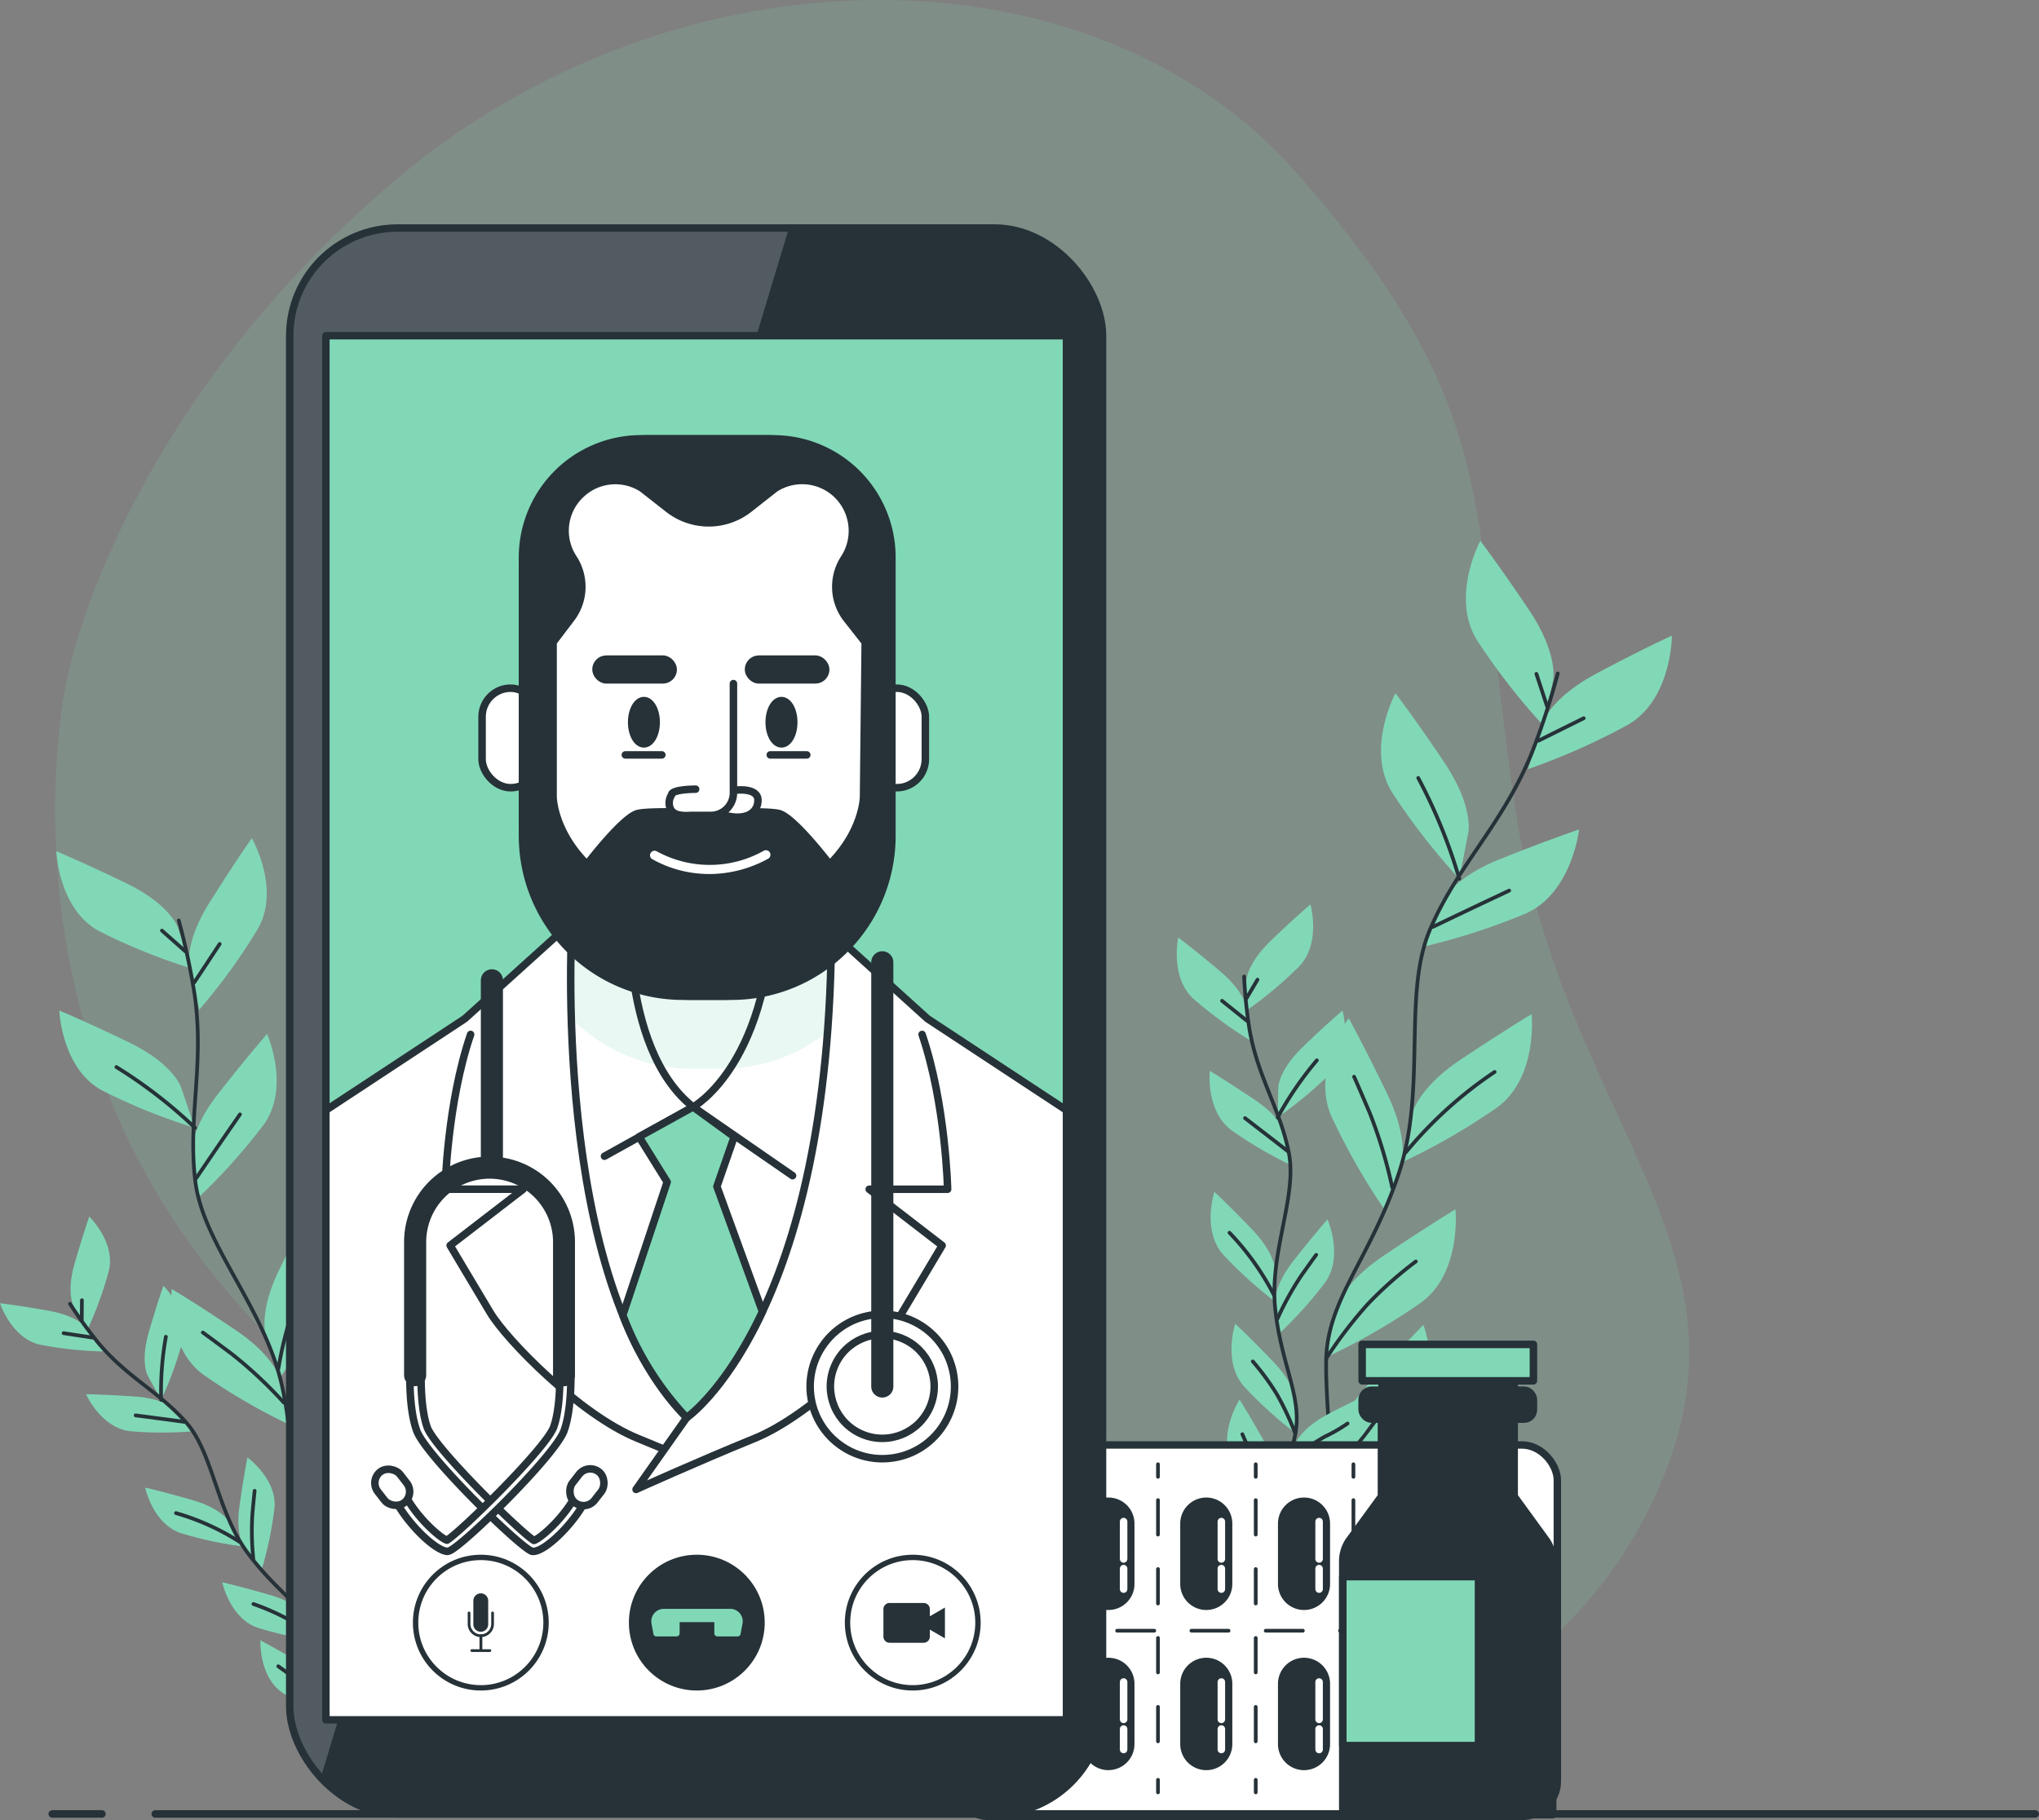 <svg xmlns="http://www.w3.org/2000/svg" xmlns:xlink="http://www.w3.org/1999/xlink" width="274.438" height="245.034" viewBox="0 0 274.438 245.034">
  <rect x="0" y="0" width="274.438" height="245.034" fill="#808080" stroke="none"/>
  <defs>
    <clipPath id="clip-path">
      <rect id="Rectangle_1229" data-name="Rectangle 1229" width="109.404" height="213.506" rx="14.52" fill="#263238" stroke="#263238" stroke-linecap="round" stroke-linejoin="round" stroke-width="1"/>
    </clipPath>
    <clipPath id="clip-path-2">
      <rect id="Rectangle_1244" data-name="Rectangle 1244" width="99.678" height="186.336" fill="#92e3a9" stroke="#263238" stroke-linecap="round" stroke-linejoin="round" stroke-width="1"/>
    </clipPath>
    <clipPath id="clip-path-3">
      <path id="Path_1293" data-name="Path 1293" d="M163.18,253.55s-3.05,48.435,15.421,66.907c0,0,19.486-13.379,19.486-66.326Z" transform="translate(-162.992 -253.55)" fill="#fff" stroke="#263238" stroke-linecap="round" stroke-linejoin="round" stroke-width="1.01"/>
    </clipPath>
  </defs>
  <g id="Online_Doctor-bro" data-name="Online Doctor-bro" transform="translate(-49.43 -70.296)">
    <g id="freepik--background-simple--inject-81" transform="translate(56.854 70.296)">
      <path id="Path_1206" data-name="Path 1206" d="M61.971,161.826s-9.354,41.259,17.681,77.425,73.82,50.465,111.474,63.045,72.711-1.427,85.7-33.048-13.778-48.882-19.926-90.337-1.535-53.353-29.145-85.068-83.871-31.337-121.674.791S61.971,161.826,61.971,161.826Z" transform="translate(-60.407 -70.296)" fill="#81d8b7" opacity="0.157"/>
    </g>
    <g id="freepik--Plants--inject-81" transform="translate(49.43 143.104)">
      <path id="Path_1208" data-name="Path 1208" d="M381.886,115.608s.676-3.5-3.267-9.375-6.547-9.293-6.547-9.293-4.058,7.589-.433,13.392a88.031,88.031,0,0,0,9.023,11.593Z" transform="translate(-172.831 -96.94)" fill="#81d8b7"/>
      <path id="Path_1209" data-name="Path 1209" d="M365.011,145.938s.676-3.5-3.267-9.375-6.561-9.293-6.561-9.293-4.058,7.589-.426,13.386a87.808,87.808,0,0,0,9.023,11.6Z" transform="translate(-167.366 -106.755)" fill="#81d8b7"/>
      <path id="Path_1210" data-name="Path 1210" d="M384.4,127.636s1.055-3.382,7.312-6.723,10.146-5.093,10.146-5.093,0,8.59-5.939,12.006a88.6,88.6,0,0,1-13.433,5.959Z" transform="translate(-176.83 -103.05)" fill="#81d8b7"/>
      <path id="Path_1211" data-name="Path 1211" d="M363.91,164.306s1.407-3.287,7.975-5.918,10.646-4,10.646-4-.927,8.543-7.17,11.316a87.6,87.6,0,0,1-13.981,4.511Z" transform="translate(-169.999 -115.532)" fill="#81d8b7"/>
      <path id="Path_1212" data-name="Path 1212" d="M358.771,204.722s.676-3.51,6.561-7.44,9.571-6.142,9.571-6.142.879,8.549-4.64,12.567a87.4,87.4,0,0,1-12.723,7.345Z" transform="translate(-168.756 -127.425)" fill="#81d8b7"/>
      <path id="Path_1213" data-name="Path 1213" d="M352.363,211.852s1.177-3.382-1.894-9.747S345.3,191.96,345.3,191.96s-5.073,6.933-2.333,13.189a87.611,87.611,0,0,0,7.285,12.757Z" transform="translate(-163.775 -127.69)" fill="#81d8b7"/>
      <path id="Path_1214" data-name="Path 1214" d="M343.611,243.622s.676-3.5,6.554-7.44S359.743,230,359.743,230s.879,8.543-4.64,12.567a88.11,88.11,0,0,1-12.723,7.345Z" transform="translate(-163.85 -140.001)" fill="#81d8b7"/>
      <path id="Path_1215" data-name="Path 1215" d="M343.7,270.207s-.223-3.565,4.457-8.874,7.7-8.333,7.7-8.333,3.017,8.042-1.305,13.331a87.649,87.649,0,0,1-10.45,10.328Z" transform="translate(-164.276 -147.444)" fill="#81d8b7"/>
      <path id="Path_1216" data-name="Path 1216" d="M373.5,123.34a101.7,101.7,0,0,1-3.47,10.633c-3.9,9.652-10.017,15.171-13.73,23.849s-.419,21.441-4.187,32.784-9.557,16.909-9.78,24.945,2.476,30.376,2.476,30.376" transform="translate(-163.831 -105.484)" fill="none" stroke="#263238" stroke-linecap="round" stroke-linejoin="round" stroke-width="0.5"/>
      <line id="Line_53" data-name="Line 53" y1="3.023" x2="6.087" transform="translate(207.073 23.883)" fill="none" stroke="#263238" stroke-linecap="round" stroke-linejoin="round" stroke-width="0.5"/>
      <line id="Line_54" data-name="Line 54" x1="1.441" y1="4.369" transform="translate(206.789 17.911)" fill="none" stroke="#263238" stroke-linecap="round" stroke-linejoin="round" stroke-width="0.5"/>
      <path id="Path_1217" data-name="Path 1217" d="M363.54,171.45s5.086-2.455,10.288-4.89" transform="translate(-170.698 -119.471)" fill="none" stroke="#263238" stroke-linecap="round" stroke-linejoin="round" stroke-width="0.5"/>
      <path id="Path_1218" data-name="Path 1218" d="M366.176,157.715a71.938,71.938,0,0,0-5.526-13.575" transform="translate(-169.762 -112.215)" fill="none" stroke="#263238" stroke-linecap="round" stroke-linejoin="round" stroke-width="0.5"/>
      <path id="Path_1219" data-name="Path 1219" d="M358.18,213.472a55.787,55.787,0,0,1,11.952-10.822" transform="translate(-168.963 -131.15)" fill="none" stroke="#263238" stroke-linecap="round" stroke-linejoin="round" stroke-width="0.5"/>
      <path id="Path_1220" data-name="Path 1220" d="M353.021,218.534a62.9,62.9,0,0,0-3.03-10.051c-1.84-4.315-2.11-4.883-2.11-4.883" transform="translate(-165.63 -131.457)" fill="none" stroke="#263238" stroke-linecap="round" stroke-linejoin="round" stroke-width="0.5"/>
      <path id="Path_1221" data-name="Path 1221" d="M342.34,253.427a59.434,59.434,0,0,1,5.567-7.285,52.759,52.759,0,0,1,6.493-5.763" transform="translate(-163.837 -143.36)" fill="none" stroke="#263238" stroke-linecap="round" stroke-linejoin="round" stroke-width="0.5"/>
      <path id="Path_1222" data-name="Path 1222" d="M344.3,279.956a15.327,15.327,0,0,1,2.848-7.508c2.543-3.213,5.553-7.474,6.764-9.158" transform="translate(-164.471 -150.774)" fill="none" stroke="#263238" stroke-linecap="round" stroke-linejoin="round" stroke-width="0.5"/>
      <path id="Path_1223" data-name="Path 1223" d="M326.388,179.611s.047-2.279,3.3-5.411,5.337-4.89,5.337-4.89,1.481,5.262-1.549,8.38a55.754,55.754,0,0,1-7.176,5.993Z" transform="translate(-158.646 -120.36)" fill="#81d8b7"/>
      <path id="Path_1224" data-name="Path 1224" d="M332.758,200.751s.054-2.273,3.3-5.411,5.343-4.89,5.343-4.89,1.475,5.262-1.549,8.387a55.884,55.884,0,0,1-7.183,5.986Z" transform="translate(-160.707 -127.202)" fill="#81d8b7"/>
      <path id="Path_1225" data-name="Path 1225" d="M322.071,185.62s-.189-2.266-3.632-5.174S312.8,175.9,312.8,175.9s-1.15,5.35,2.07,8.272a56.09,56.09,0,0,0,7.542,5.526Z" transform="translate(-154.214 -122.493)" fill="#81d8b7"/>
      <path id="Path_1226" data-name="Path 1226" d="M329.4,211.094s-.433-2.232-4.16-4.735-6.087-3.93-6.087-3.93-.575,5.411,2.929,8.008a56.186,56.186,0,0,0,8.083,4.735Z" transform="translate(-156.322 -131.079)" fill="#81d8b7"/>
      <path id="Path_1227" data-name="Path 1227" d="M328.025,237.149s.047-2.273-3.064-5.526-5.12-5.113-5.12-5.113-1.7,5.195,1.177,8.441a55.925,55.925,0,0,0,6.919,6.29Z" transform="translate(-156.394 -138.872)" fill="#81d8b7"/>
      <path id="Path_1228" data-name="Path 1228" d="M332.116,243.39s-.277-2.252,2.5-5.8S339.2,232,339.2,232s2.212,5-.338,8.516a55.935,55.935,0,0,1-6.256,6.946Z" transform="translate(-160.526 -140.648)" fill="#81d8b7"/>
      <path id="Path_1229" data-name="Path 1229" d="M335.508,273.307s.676-2.171,4.687-4.241,6.5-3.186,6.5-3.186-.061,5.465-3.842,7.6a55.837,55.837,0,0,1-8.583,3.727Z" transform="translate(-161.225 -151.613)" fill="#81d8b7"/>
      <path id="Path_1230" data-name="Path 1230" d="M332.182,263.409s.047-2.273-3.071-5.526-5.12-5.113-5.12-5.113-1.7,5.195,1.184,8.441a55.923,55.923,0,0,0,6.919,6.29Z" transform="translate(-157.737 -147.37)" fill="#81d8b7"/>
      <path id="Path_1231" data-name="Path 1231" d="M329.512,280.244s.622-2.185-1.562-6.121-3.659-6.243-3.659-6.243-2.969,4.593-.994,8.468a55.891,55.891,0,0,0,5.093,7.846Z" transform="translate(-157.454 -152.26)" fill="#81d8b7"/>
      <path id="Path_1232" data-name="Path 1232" d="M326,183.66a64.937,64.937,0,0,0,.717,7.082c1.123,6.527,4.173,10.822,5.31,16.693s-2.645,13.386-1.84,20.968,3.646,11.816,2.706,16.835-5.641,18.553-5.641,18.553" transform="translate(-158.549 -125.004)" fill="none" stroke="#263238" stroke-linecap="round" stroke-linejoin="round" stroke-width="0.5"/>
      <line id="Line_55" data-name="Line 55" x1="3.375" y1="2.706" transform="translate(164.482 61.929)" fill="none" stroke="#263238" stroke-linecap="round" stroke-linejoin="round" stroke-width="0.5"/>
      <line id="Line_56" data-name="Line 56" y1="2.523" x2="1.488" transform="translate(167.762 59.082)" fill="none" stroke="#263238" stroke-linecap="round" stroke-linejoin="round" stroke-width="0.5"/>
      <path id="Path_1233" data-name="Path 1233" d="M331.909,216.28s-2.821-2.212-5.729-4.43" transform="translate(-158.607 -134.127)" fill="none" stroke="#263238" stroke-linecap="round" stroke-linejoin="round" stroke-width="0.5"/>
      <path id="Path_1234" data-name="Path 1234" d="M332.67,208.047a45.994,45.994,0,0,1,5.276-7.7" transform="translate(-160.707 -130.406)" fill="none" stroke="#263238" stroke-linecap="round" stroke-linejoin="round" stroke-width="0.5"/>
      <path id="Path_1235" data-name="Path 1235" d="M329.056,243.007a35.408,35.408,0,0,0-5.966-8.347" transform="translate(-157.607 -141.509)" fill="none" stroke="#263238" stroke-linecap="round" stroke-linejoin="round" stroke-width="0.5"/>
      <path id="Path_1236" data-name="Path 1236" d="M332.64,247.65a40.178,40.178,0,0,1,3.233-5.837c1.732-2.435,1.975-2.753,1.975-2.753" transform="translate(-160.698 -142.933)" fill="none" stroke="#263238" stroke-linecap="round" stroke-linejoin="round" stroke-width="0.5"/>
      <path id="Path_1237" data-name="Path 1237" d="M334.85,277.784a33.534,33.534,0,0,1,4.863-3.382,21.362,21.362,0,0,0,3.071-1.772" transform="translate(-161.413 -153.797)" fill="none" stroke="#263238" stroke-linecap="round" stroke-linejoin="round" stroke-width="0.5"/>
      <path id="Path_1238" data-name="Path 1238" d="M333.459,270.017a37.876,37.876,0,0,0-2.469-5.289,33.562,33.562,0,0,0-3.26-4.457" transform="translate(-159.109 -149.797)" fill="none" stroke="#263238" stroke-linecap="round" stroke-linejoin="round" stroke-width="0.5"/>
      <path id="Path_1239" data-name="Path 1239" d="M329.37,286.421a9.7,9.7,0,0,0-.751-5.053c-1.143-2.34-2.435-5.411-2.969-6.608" transform="translate(-158.436 -154.486)" fill="none" stroke="#263238" stroke-linecap="round" stroke-linejoin="round" stroke-width="0.5"/>
      <path id="Path_1240" data-name="Path 1240" d="M76.995,249.977s-1.069-3.091-6.886-5.912-9.469-4.336-9.469-4.336.3,7.846,5.8,10.775A80.1,80.1,0,0,0,78.9,255.53Z" transform="translate(-53.058 -197.937)" fill="#81d8b7"/>
      <path id="Path_1241" data-name="Path 1241" d="M77.585,281.677s-1.069-3.084-6.886-5.912-9.469-4.336-9.469-4.336.3,7.846,5.8,10.781a80.486,80.486,0,0,0,12.452,5.019Z" transform="translate(-53.249 -208.195)" fill="#81d8b7"/>
      <path id="Path_1242" data-name="Path 1242" d="M87.078,254.483s-.737-3.186,2.706-8.671,5.7-8.691,5.7-8.691,3.916,6.8.812,12.215a79.963,79.963,0,0,1-7.88,10.869Z" transform="translate(-61.592 -197.092)" fill="#81d8b7"/>
      <path id="Path_1243" data-name="Path 1243" d="M87.545,292.482s-.4-3.247,3.585-8.34,6.581-8.042,6.581-8.042,3.186,7.176-.473,12.229a80.628,80.628,0,0,1-8.976,9.983Z" transform="translate(-61.761 -209.707)" fill="#81d8b7"/>
      <path id="Path_1244" data-name="Path 1244" d="M102.255,327.6s-1.069-3.084,1.759-8.9,4.735-9.246,4.735-9.246,4.62,6.351,2.1,12.06a80.208,80.208,0,0,1-6.683,11.64Z" transform="translate(-66.461 -220.499)" fill="#81d8b7"/>
      <path id="Path_1245" data-name="Path 1245" d="M98.287,339.309s-.622-3.206-5.979-6.831-8.732-5.627-8.732-5.627-.825,7.805,4.214,11.5A80.31,80.31,0,0,0,99.4,345.112Z" transform="translate(-60.464 -226.13)" fill="#81d8b7"/>
      <path id="Path_1246" data-name="Path 1246" d="M108.135,365.314s-1.069-3.091,1.759-8.908,4.735-9.246,4.735-9.246,4.62,6.351,2.1,12.06a80.488,80.488,0,0,1-6.689,11.647Z" transform="translate(-68.364 -232.703)" fill="#92e3a9"/>
      <path id="Path_1247" data-name="Path 1247" d="M120.351,387.392s-1.819-2.706-.555-9.057,2.252-10.146,2.252-10.146,6.087,4.978,5.08,11.133a80.18,80.18,0,0,1-3.517,12.959Z" transform="translate(-72.057 -239.509)" fill="#92e3a9"/>
      <path id="Path_1248" data-name="Path 1248" d="M85,253.51a92.359,92.359,0,0,1,2.137,9.99c1.353,9.415-.96,16.585.095,25.148s9.469,17.133,11.735,27.826.216,17.762,3.713,24.2,15.888,22.875,15.888,22.875" transform="translate(-60.941 -202.396)" fill="none" stroke="#263238" stroke-linecap="round" stroke-linejoin="round" stroke-width="0.5"/>
      <line id="Line_57" data-name="Line 57" y1="5.181" x2="3.422" transform="translate(26.149 54.273)" fill="none" stroke="#263238" stroke-linecap="round" stroke-linejoin="round" stroke-width="0.5"/>
      <line id="Line_58" data-name="Line 58" x1="3.152" y1="2.793" transform="translate(21.793 52.473)" fill="none" stroke="#263238" stroke-linecap="round" stroke-linejoin="round" stroke-width="0.5"/>
      <path id="Path_1249" data-name="Path 1249" d="M88.48,300.683s2.888-4.275,5.884-8.583" transform="translate(-62.067 -214.885)" fill="none" stroke="#263238" stroke-linecap="round" stroke-linejoin="round" stroke-width="0.5"/>
      <path id="Path_1250" data-name="Path 1250" d="M83.182,290.871A64.21,64.21,0,0,0,72.59,282.68" transform="translate(-56.925 -211.836)" fill="none" stroke="#263238" stroke-linecap="round" stroke-linejoin="round" stroke-width="0.5"/>
      <path id="Path_1251" data-name="Path 1251" d="M104.83,335.975a50.9,50.9,0,0,1,4.478-14.035" transform="translate(-67.359 -224.541)" fill="none" stroke="#263238" stroke-linecap="round" stroke-linejoin="round" stroke-width="0.5"/>
      <path id="Path_1252" data-name="Path 1252" d="M100.7,344.962a57.706,57.706,0,0,0-6.994-6.547c-3.436-2.57-3.909-2.895-3.909-2.895" transform="translate(-62.495 -228.936)" fill="none" stroke="#263238" stroke-linecap="round" stroke-linejoin="round" stroke-width="0.5"/>
      <path id="Path_1253" data-name="Path 1253" d="M111.13,374.814a55.4,55.4,0,0,1,1.055-8.313,48.321,48.321,0,0,1,2.489-7.5" transform="translate(-69.397 -236.535)" fill="none" stroke="#263238" stroke-linecap="round" stroke-linejoin="round" stroke-width="0.5"/>
      <path id="Path_1254" data-name="Path 1254" d="M125.043,395.4a14.028,14.028,0,0,1-1.2-7.237c.541-3.707.96-8.455,1.15-10.342" transform="translate(-73.49 -242.625)" fill="none" stroke="#263238" stroke-linecap="round" stroke-linejoin="round" stroke-width="0.5"/>
      <path id="Path_1255" data-name="Path 1255" d="M63.884,324.527s-1.008-1.819.135-5.776,1.975-6.311,1.975-6.311,3.585,3.483,2.624,7.332A51.23,51.23,0,0,1,65.69,327.8Z" transform="translate(-53.975 -221.467)" fill="#81d8b7"/>
      <path id="Path_1256" data-name="Path 1256" d="M78.625,338.307s-1-1.819.135-5.776,1.975-6.311,1.975-6.311,3.585,3.483,2.624,7.332a50.787,50.787,0,0,1-2.922,8.029Z" transform="translate(-58.746 -225.927)" fill="#81d8b7"/>
      <path id="Path_1257" data-name="Path 1257" d="M61.213,333.119s-1.19-1.7-5.249-2.421-6.534-1.008-6.534-1.008,1.549,4.735,5.411,5.587a50.807,50.807,0,0,0,8.5.906Z" transform="translate(-49.43 -227.05)" fill="#81d8b7"/>
      <path id="Path_1258" data-name="Path 1258" d="M78.63,349.964s-1.353-1.569-5.472-1.853-6.608-.311-6.608-.311,2.029,4.559,5.986,4.985a51.5,51.5,0,0,0,8.543,0Z" transform="translate(-54.97 -232.91)" fill="#81d8b7"/>
      <path id="Path_1259" data-name="Path 1259" d="M89.676,371.043s-1.008-1.819-4.958-2.963-6.4-1.691-6.4-1.691,1.042,4.89,4.809,6.128a50.841,50.841,0,0,0,8.353,1.8Z" transform="translate(-58.779 -238.926)" fill="#81d8b7"/>
      <path id="Path_1260" data-name="Path 1260" d="M97.694,372.643s-1.251-1.657-.676-5.729,1.062-6.534,1.062-6.534,4.058,2.935,3.639,6.892a50.729,50.729,0,0,1-1.759,8.36Z" transform="translate(-64.782 -236.981)" fill="#81d8b7"/>
      <path id="Path_1261" data-name="Path 1261" d="M114.072,393.555s-.446-2.029,1.759-5.5,3.673-5.506,3.673-5.506,2.462,4.356.453,7.778a50.633,50.633,0,0,1-5.073,6.879Z" transform="translate(-70.338 -244.156)" fill="#92e3a9"/>
      <path id="Path_1262" data-name="Path 1262" d="M105.01,389.883s-1-1.819-4.958-2.956-6.392-1.7-6.392-1.7,1.035,4.89,4.809,6.135a51.107,51.107,0,0,0,8.353,1.826Z" transform="translate(-63.744 -245.023)" fill="#81d8b7"/>
      <path id="Path_1263" data-name="Path 1263" d="M111.063,404.159s-.507-2.029-4.058-4.119-5.756-3.26-5.756-3.26-.237,4.992,3.1,7.149a51,51,0,0,0,7.623,3.855Z" transform="translate(-66.198 -248.761)" fill="#81d8b7"/>
      <path id="Path_1264" data-name="Path 1264" d="M63.36,329.81a60.2,60.2,0,0,0,3.815,5.262c3.882,4.647,8.252,6.615,11.857,10.754s4.058,11.8,8.157,17.4S95.5,370.893,97.05,375.3s4.058,17.248,4.058,17.248" transform="translate(-53.938 -227.088)" fill="none" stroke="#263238" stroke-linecap="round" stroke-linejoin="round" stroke-width="0.5"/>
      <line id="Line_59" data-name="Line 59" x1="3.909" y1="0.595" transform="translate(8.563 106.672)" fill="none" stroke="#263238" stroke-linecap="round" stroke-linejoin="round" stroke-width="0.5"/>
      <line id="Line_60" data-name="Line 60" y1="2.672" x2="0.02" transform="translate(11.005 102.235)" fill="none" stroke="#263238" stroke-linecap="round" stroke-linejoin="round" stroke-width="0.5"/>
      <path id="Path_1265" data-name="Path 1265" d="M82.981,352.883s-3.247-.453-6.561-.873" transform="translate(-58.165 -234.273)" fill="none" stroke="#263238" stroke-linecap="round" stroke-linejoin="round" stroke-width="0.5"/>
      <path id="Path_1266" data-name="Path 1266" d="M81.492,344.865a41.55,41.55,0,0,1,.636-8.5" transform="translate(-59.801 -229.211)" fill="none" stroke="#263238" stroke-linecap="round" stroke-linejoin="round" stroke-width="0.5"/>
      <path id="Path_1267" data-name="Path 1267" d="M93,375.322a32.553,32.553,0,0,0-8.549-3.862" transform="translate(-60.763 -240.567)" fill="none" stroke="#263238" stroke-linecap="round" stroke-linejoin="round" stroke-width="0.5"/>
      <path id="Path_1268" data-name="Path 1268" d="M99.746,376.195a36.3,36.3,0,0,1-.122-6.087c.25-2.706.3-3.078.3-3.078" transform="translate(-65.65 -239.134)" fill="none" stroke="#263238" stroke-linecap="round" stroke-linejoin="round" stroke-width="0.5"/>
      <path id="Path_1269" data-name="Path 1269" d="M114.66,398.371a30.72,30.72,0,0,1,2.259-4.917,20.557,20.557,0,0,0,1.617-2.814" transform="translate(-70.54 -246.774)" fill="none" stroke="#263238" stroke-linecap="round" stroke-linejoin="round" stroke-width="0.5"/>
      <path id="Path_1270" data-name="Path 1270" d="M108.863,394.633a34.7,34.7,0,0,0-4.376-3.044,31.115,31.115,0,0,0-4.626-2.029" transform="translate(-65.75 -246.425)" fill="none" stroke="#263238" stroke-linecap="round" stroke-linejoin="round" stroke-width="0.5"/>
      <path id="Path_1271" data-name="Path 1271" d="M113.136,409.458a8.922,8.922,0,0,0-2.915-3.652c-1.975-1.319-4.4-3.145-5.411-3.855" transform="translate(-67.352 -250.434)" fill="none" stroke="#263238" stroke-linecap="round" stroke-linejoin="round" stroke-width="0.5"/>
    </g>
    <g id="freepik--Pills--inject-81" transform="translate(177.692 264.825)">
      <rect id="Rectangle_1223" data-name="Rectangle 1223" width="81.348" height="50.005" rx="4.75" transform="translate(0)" fill="#fff" stroke="#263238" stroke-linecap="round" stroke-linejoin="round" stroke-width="1"/>
      <path id="Path_1272" data-name="Path 1272" d="M319.133,383.24h0a3,3,0,0,1-3-3V372.12a3,3,0,0,1,3-3.01h0a3.01,3.01,0,0,1,3.01,3.01v8.117a3,3,0,0,1-3.01,3Z" transform="translate(-311.348 -361.528)" fill="#263238" stroke="#263238" stroke-linecap="round" stroke-linejoin="round" stroke-width="1.01"/>
      <line id="Line_65" data-name="Line 65" y2="5.032" transform="translate(9.821 10.315)" fill="none" stroke="#fff" stroke-linecap="round" stroke-linejoin="round" stroke-width="1.01"/>
      <line id="Line_66" data-name="Line 66" y2="2.76" transform="translate(9.821 16.646)" fill="none" stroke="#fff" stroke-linecap="round" stroke-linejoin="round" stroke-width="1.01"/>
      <path id="Path_1273" data-name="Path 1273" d="M338.563,383.24h0a3,3,0,0,1-3-3V372.12a3,3,0,0,1,3-3.01h0a3,3,0,0,1,3,3.01v8.117A3,3,0,0,1,338.563,383.24Z" transform="translate(-317.636 -361.528)" fill="#263238" stroke="#263238" stroke-linecap="round" stroke-linejoin="round" stroke-width="1.01"/>
      <line id="Line_67" data-name="Line 67" y2="5.032" transform="translate(22.97 10.315)" fill="none" stroke="#fff" stroke-linecap="round" stroke-linejoin="round" stroke-width="1.01"/>
      <line id="Line_68" data-name="Line 68" y2="2.76" transform="translate(22.97 16.646)" fill="none" stroke="#fff" stroke-linecap="round" stroke-linejoin="round" stroke-width="1.01"/>
      <path id="Path_1274" data-name="Path 1274" d="M358.033,383.24h0a3,3,0,0,1-3-3V372.12a3,3,0,0,1,3-3.01h0a3,3,0,0,1,3,3.01v8.117A3,3,0,0,1,358.033,383.24Z" transform="translate(-323.937 -361.528)" fill="#263238" stroke="#263238" stroke-linecap="round" stroke-linejoin="round" stroke-width="1.01"/>
      <line id="Line_69" data-name="Line 69" y2="5.032" transform="translate(36.125 10.315)" fill="none" stroke="#fff" stroke-linecap="round" stroke-linejoin="round" stroke-width="1.01"/>
      <line id="Line_70" data-name="Line 70" y2="2.76" transform="translate(36.125 16.646)" fill="none" stroke="#fff" stroke-linecap="round" stroke-linejoin="round" stroke-width="1.01"/>
      <path id="Path_1275" data-name="Path 1275" d="M377.483,383.24h0a3,3,0,0,1-3-3V372.12a3,3,0,0,1,3-3.01h0a3,3,0,0,1,3,3.01v8.117A3,3,0,0,1,377.483,383.24Z" transform="translate(-330.231 -361.528)" fill="#263238" stroke="#263238" stroke-linecap="round" stroke-linejoin="round" stroke-width="1.01"/>
      <line id="Line_71" data-name="Line 71" y2="5.032" transform="translate(49.281 10.315)" fill="none" stroke="#fff" stroke-linecap="round" stroke-linejoin="round" stroke-width="1.01"/>
      <line id="Line_72" data-name="Line 72" y2="2.76" transform="translate(49.281 16.646)" fill="none" stroke="#fff" stroke-linecap="round" stroke-linejoin="round" stroke-width="1.01"/>
      <path id="Path_1276" data-name="Path 1276" d="M396.93,383.24h0a3,3,0,0,1-3.01-3V372.12a3.01,3.01,0,0,1,3.01-3.01h0a3,3,0,0,1,3,3.01v8.117A3,3,0,0,1,396.93,383.24Z" transform="translate(-336.522 -361.528)" fill="#263238" stroke="#263238" stroke-linecap="round" stroke-linejoin="round" stroke-width="1.01"/>
      <line id="Line_73" data-name="Line 73" y2="5.032" transform="translate(62.437 10.315)" fill="none" stroke="#fff" stroke-linecap="round" stroke-linejoin="round" stroke-width="1.01"/>
      <line id="Line_74" data-name="Line 74" y2="2.76" transform="translate(62.437 16.646)" fill="none" stroke="#fff" stroke-linecap="round" stroke-linejoin="round" stroke-width="1.01"/>
      <path id="Path_1277" data-name="Path 1277" d="M416.373,383.24h0a3,3,0,0,1-3-3V372.12a3,3,0,0,1,3-3.01h0a3,3,0,0,1,3,3.01v8.117A3,3,0,0,1,416.373,383.24Z" transform="translate(-342.817 -361.528)" fill="#263238" stroke="#263238" stroke-linecap="round" stroke-linejoin="round" stroke-width="1.01"/>
      <line id="Line_75" data-name="Line 75" y2="5.032" transform="translate(75.585 10.315)" fill="none" stroke="#fff" stroke-linecap="round" stroke-linejoin="round" stroke-width="1.01"/>
      <line id="Line_76" data-name="Line 76" y2="2.76" transform="translate(75.585 16.646)" fill="none" stroke="#fff" stroke-linecap="round" stroke-linejoin="round" stroke-width="1.01"/>
      <path id="Path_1278" data-name="Path 1278" d="M319.133,415.123h0a3,3,0,0,1-3-3V404a3,3,0,0,1,3-3h0a3,3,0,0,1,3.01,3v8.117a3,3,0,0,1-3.01,3Z" transform="translate(-311.348 -371.848)" fill="#263238" stroke="#263238" stroke-linecap="round" stroke-linejoin="round" stroke-width="1.01"/>
      <line id="Line_77" data-name="Line 77" y2="5.032" transform="translate(9.821 31.912)" fill="none" stroke="#fff" stroke-linecap="round" stroke-linejoin="round" stroke-width="1.01"/>
      <line id="Line_78" data-name="Line 78" y2="2.76" transform="translate(9.821 38.242)" fill="none" stroke="#fff" stroke-linecap="round" stroke-linejoin="round" stroke-width="1.01"/>
      <path id="Path_1279" data-name="Path 1279" d="M338.563,415.123h0a3,3,0,0,1-3-3V404a3,3,0,0,1,3-3h0a3,3,0,0,1,3,3v8.117a3,3,0,0,1-3,3Z" transform="translate(-317.636 -371.848)" fill="#263238" stroke="#263238" stroke-linecap="round" stroke-linejoin="round" stroke-width="1.01"/>
      <line id="Line_79" data-name="Line 79" y2="5.032" transform="translate(22.97 31.912)" fill="none" stroke="#fff" stroke-linecap="round" stroke-linejoin="round" stroke-width="1.01"/>
      <line id="Line_80" data-name="Line 80" y2="2.76" transform="translate(22.97 38.242)" fill="none" stroke="#fff" stroke-linecap="round" stroke-linejoin="round" stroke-width="1.01"/>
      <path id="Path_1280" data-name="Path 1280" d="M358.033,415.123h0a3,3,0,0,1-3-3V404a3,3,0,0,1,3-3h0a3,3,0,0,1,3,3v8.117A3,3,0,0,1,358.033,415.123Z" transform="translate(-323.937 -371.848)" fill="#263238" stroke="#263238" stroke-linecap="round" stroke-linejoin="round" stroke-width="1.01"/>
      <line id="Line_81" data-name="Line 81" y2="5.032" transform="translate(36.125 31.912)" fill="none" stroke="#fff" stroke-linecap="round" stroke-linejoin="round" stroke-width="1.01"/>
      <line id="Line_82" data-name="Line 82" y2="2.76" transform="translate(36.125 38.242)" fill="none" stroke="#fff" stroke-linecap="round" stroke-linejoin="round" stroke-width="1.01"/>
      <path id="Path_1281" data-name="Path 1281" d="M377.483,415.123h0a3,3,0,0,1-3-3V404a3,3,0,0,1,3-3h0a3,3,0,0,1,3,3v8.117A3,3,0,0,1,377.483,415.123Z" transform="translate(-330.231 -371.848)" fill="#263238" stroke="#263238" stroke-linecap="round" stroke-linejoin="round" stroke-width="1.01"/>
      <line id="Line_83" data-name="Line 83" y2="5.032" transform="translate(49.281 31.912)" fill="none" stroke="#fff" stroke-linecap="round" stroke-linejoin="round" stroke-width="1.01"/>
      <line id="Line_84" data-name="Line 84" y2="2.76" transform="translate(49.281 38.242)" fill="none" stroke="#fff" stroke-linecap="round" stroke-linejoin="round" stroke-width="1.01"/>
      <path id="Path_1282" data-name="Path 1282" d="M396.93,415.123h0a3,3,0,0,1-3.01-3V404a3,3,0,0,1,3.01-3h0a3,3,0,0,1,3,3v8.117A3,3,0,0,1,396.93,415.123Z" transform="translate(-336.522 -371.848)" fill="#263238" stroke="#263238" stroke-linecap="round" stroke-linejoin="round" stroke-width="1.01"/>
      <line id="Line_85" data-name="Line 85" y2="5.032" transform="translate(62.437 31.912)" fill="none" stroke="#fff" stroke-linecap="round" stroke-linejoin="round" stroke-width="1.01"/>
      <line id="Line_86" data-name="Line 86" y2="2.76" transform="translate(62.437 38.242)" fill="none" stroke="#fff" stroke-linecap="round" stroke-linejoin="round" stroke-width="1.01"/>
      <path id="Path_1283" data-name="Path 1283" d="M416.373,415.123h0a3,3,0,0,1-3-3V404a3,3,0,0,1,3-3h0a3,3,0,0,1,3,3v8.117a3,3,0,0,1-3,3Z" transform="translate(-342.817 -371.848)" fill="#263238" stroke="#263238" stroke-linecap="round" stroke-linejoin="round" stroke-width="1.01"/>
      <line id="Line_87" data-name="Line 87" y2="5.032" transform="translate(75.585 31.912)" fill="none" stroke="#fff" stroke-linecap="round" stroke-linejoin="round" stroke-width="1.01"/>
      <line id="Line_88" data-name="Line 88" y2="2.76" transform="translate(75.585 38.242)" fill="none" stroke="#fff" stroke-linecap="round" stroke-linejoin="round" stroke-width="1.01"/>
      <line id="Line_89" data-name="Line 89" y2="1.691" transform="translate(14.441 2.597)" fill="none" stroke="#263238" stroke-linecap="round" stroke-linejoin="round" stroke-width="0.5"/>
      <line id="Line_90" data-name="Line 90" y2="36.085" transform="translate(14.441 7.427)" fill="none" stroke="#263238" stroke-linecap="round" stroke-linejoin="round" stroke-width="0.5" stroke-dasharray="4.639 4.639"/>
      <line id="Line_91" data-name="Line 91" y2="1.691" transform="translate(14.441 45.081)" fill="none" stroke="#263238" stroke-linecap="round" stroke-linejoin="round" stroke-width="0.5"/>
      <line id="Line_92" data-name="Line 92" y2="1.691" transform="translate(27.596 2.597)" fill="none" stroke="#263238" stroke-linecap="round" stroke-linejoin="round" stroke-width="0.5"/>
      <line id="Line_93" data-name="Line 93" y2="36.085" transform="translate(27.596 7.427)" fill="none" stroke="#263238" stroke-linecap="round" stroke-linejoin="round" stroke-width="0.5" stroke-dasharray="4.639 4.639"/>
      <line id="Line_94" data-name="Line 94" y2="1.691" transform="translate(27.596 45.081)" fill="none" stroke="#263238" stroke-linecap="round" stroke-linejoin="round" stroke-width="0.5"/>
      <line id="Line_95" data-name="Line 95" y2="1.691" transform="translate(40.752 2.597)" fill="none" stroke="#263238" stroke-linecap="round" stroke-linejoin="round" stroke-width="0.5"/>
      <line id="Line_96" data-name="Line 96" y2="36.085" transform="translate(40.752 7.427)" fill="none" stroke="#263238" stroke-linecap="round" stroke-linejoin="round" stroke-width="0.5" stroke-dasharray="4.639 4.639"/>
      <line id="Line_97" data-name="Line 97" y2="1.691" transform="translate(40.752 45.081)" fill="none" stroke="#263238" stroke-linecap="round" stroke-linejoin="round" stroke-width="0.5"/>
      <line id="Line_98" data-name="Line 98" y2="1.691" transform="translate(53.901 2.597)" fill="none" stroke="#263238" stroke-linecap="round" stroke-linejoin="round" stroke-width="0.5"/>
      <line id="Line_99" data-name="Line 99" y2="36.085" transform="translate(53.901 7.427)" fill="none" stroke="#263238" stroke-linecap="round" stroke-linejoin="round" stroke-width="0.5" stroke-dasharray="4.639 4.639"/>
      <line id="Line_100" data-name="Line 100" y2="1.691" transform="translate(53.901 45.081)" fill="none" stroke="#263238" stroke-linecap="round" stroke-linejoin="round" stroke-width="0.5"/>
      <line id="Line_101" data-name="Line 101" y2="1.691" transform="translate(67.056 2.597)" fill="none" stroke="#263238" stroke-linecap="round" stroke-linejoin="round" stroke-width="0.5"/>
      <line id="Line_102" data-name="Line 102" y2="36.085" transform="translate(67.056 7.427)" fill="none" stroke="#263238" stroke-linecap="round" stroke-linejoin="round" stroke-width="0.5" stroke-dasharray="4.639 4.639"/>
      <line id="Line_103" data-name="Line 103" y2="1.691" transform="translate(67.056 45.081)" fill="none" stroke="#263238" stroke-linecap="round" stroke-linejoin="round" stroke-width="0.5"/>
      <line id="Line_104" data-name="Line 104" x2="76.816" transform="translate(2.097 25.006)" fill="none" stroke="#263238" stroke-linecap="round" stroke-linejoin="round" stroke-width="0.5" stroke-dasharray="5"/>
    </g>
    <g id="freepik--Ampoule--inject-81" transform="translate(230.158 251.284)">
      <path id="Path_1284" data-name="Path 1284" d="M409.7,362.845V351.8H391.838v11.045l-4.281,5.864a4.863,4.863,0,0,0-.927,2.854V405.7h28.252V371.55a4.863,4.863,0,0,0-.927-2.854Z" transform="translate(-386.63 -342.385)" fill="#263238" stroke="#263238" stroke-linecap="round" stroke-linejoin="round" stroke-width="1.01"/>
      <rect id="Rectangle_1224" data-name="Rectangle 1224" width="17.796" height="1.914" transform="translate(5.283 4.349)" fill="#263238" stroke="#263238" stroke-linecap="round" stroke-linejoin="round" stroke-width="1.01"/>
      <rect id="Rectangle_1225" data-name="Rectangle 1225" width="23.051" height="4.904" transform="translate(2.611)" fill="#81d8b7" stroke="#263238" stroke-linecap="round" stroke-linejoin="round" stroke-width="1.01"/>
      <rect id="Rectangle_1226" data-name="Rectangle 1226" width="23.051" height="3.896" rx="1.27" transform="translate(2.611 6.169)" fill="#263238" stroke="#263238" stroke-linecap="round" stroke-linejoin="round" stroke-width="1.01"/>
      <rect id="Rectangle_1227" data-name="Rectangle 1227" width="18.262" height="22.74" transform="translate(0.007 31.269)" fill="#81d8b7" stroke="#263238" stroke-linecap="round" stroke-linejoin="round" stroke-width="1.01"/>
    </g>
    <g id="freepik--Device--inject-81" transform="translate(88.423 100.993)">
      <rect id="Rectangle_1228" data-name="Rectangle 1228" width="109.404" height="213.506" rx="14.52" fill="#263238"/>
      <g id="Group_819" data-name="Group 819" clip-path="url(#clip-path)">
        <path id="Path_1285" data-name="Path 1285" d="M116.489,115.68a9.429,9.429,0,0,0-9.429,9.429V319.757a9.4,9.4,0,0,0,3.382,7.23l63.83-211.307Z" transform="translate(-107.074 -115.68)" fill="#fff" opacity="0.2"/>
      </g>
      <rect id="Rectangle_1230" data-name="Rectangle 1230" width="109.404" height="213.506" rx="14.52" fill="none" stroke="#263238" stroke-linecap="round" stroke-linejoin="round" stroke-width="1"/>
      <rect id="Rectangle_1231" data-name="Rectangle 1231" width="99.678" height="186.336" transform="translate(4.87 14.502)" fill="#81d8b7"/>
      <g id="Group_821" data-name="Group 821" transform="translate(4.87 14.502)" clip-path="url(#clip-path-2)">
        <path id="Path_1287" data-name="Path 1287" d="M186.324,266.228l-15.8-14.278-15.34.264-15.34-.264-15.8,14.278L86.68,290.835v72.6H223.687v-72.6Z" transform="translate(-105.348 -174.281)" fill="#fff" stroke="#263238" stroke-linecap="round" stroke-linejoin="round" stroke-width="1.01"/>
        <path id="Path_1288" data-name="Path 1288" d="M182.811,327.784,176,337.443s8.117-3.68,15.935-6.865,17.647-13.237,19.852-16.909,5.411-9.07,5.411-9.07l-9.821-7.569h10.558s-.25-11.5-3.436-20.839" transform="translate(-134.254 -182.126)" fill="none" stroke="#263238" stroke-linecap="round" stroke-linejoin="round" stroke-width="1.01"/>
        <path id="Path_1289" data-name="Path 1289" d="M167.4,332c-1.143-.48-2.3-.96-3.456-1.427-7.839-3.186-17.647-13.237-19.852-16.909s-5.411-9.07-5.411-9.07l9.828-7.569H138s.25-11.5,3.436-20.839" transform="translate(-121.956 -182.126)" fill="none" stroke="#263238" stroke-linecap="round" stroke-linejoin="round" stroke-width="1.01"/>
        <path id="Path_1290" data-name="Path 1290" d="M163.18,253.55s-3.05,48.435,15.421,66.907c0,0,19.486-13.379,19.486-66.326Z" transform="translate(-130.044 -174.799)" fill="#fff"/>
        <g id="Group_820" data-name="Group 820" transform="translate(32.948 78.751)" clip-path="url(#clip-path-3)">
          <path id="Path_1291" data-name="Path 1291" d="M170.407,172.06h15.712A16.984,16.984,0,0,1,203.1,189.044V224.29A22.8,22.8,0,0,1,180.309,247.1h-4.058a22.8,22.8,0,0,1-22.8-22.8V189.044a16.984,16.984,0,0,1,16.984-16.984Z" transform="translate(-159.904 -227.178)" fill="#81d8b7" opacity="0.169"/>
        </g>
        <path id="Path_1294" data-name="Path 1294" d="M163.18,253.55s-3.05,48.435,15.421,66.907c0,0,19.486-13.379,19.486-66.326Z" transform="translate(-130.044 -174.799)" fill="none" stroke="#263238" stroke-linecap="round" stroke-linejoin="round" stroke-width="1.01"/>
        <path id="Path_1295" data-name="Path 1295" d="M174.71,247.45s-1.691,21.137,8.516,29.2c0,0,10.768-5.837,10.768-28.942Z" transform="translate(-133.802 -172.825)" fill="none" stroke="#263238" stroke-linecap="round" stroke-linejoin="round" stroke-width="1.01"/>
        <path id="Path_1296" data-name="Path 1296" d="M169.72,297.255l11.925-6.635,13.386,9.253" transform="translate(-132.222 -186.796)" fill="none" stroke="#263238" stroke-linecap="round" stroke-linejoin="round" stroke-width="1.01"/>
        <path id="Path_1297" data-name="Path 1297" d="M186.032,301.327l2.327-6.689-5.533-4.018-7.271,4.018,3.781,6.087-5.966,17.917a40.962,40.962,0,0,0,8.59,13.791s5.181-3.558,10.2-14.265Z" transform="translate(-133.403 -186.796)" fill="#81d8b7" stroke="#263238" stroke-linecap="round" stroke-linejoin="round" stroke-width="1.01"/>
        <circle id="Ellipse_38" data-name="Ellipse 38" cx="9.72" cy="9.72" r="9.72" transform="translate(63.742 133.43) rotate(-9.26)" fill="#fff" stroke="#263238" stroke-linecap="round" stroke-linejoin="round" stroke-width="1.01"/>
        <circle id="Ellipse_39" data-name="Ellipse 39" cx="6.987" cy="6.987" r="6.987" transform="translate(65.771 145.257) rotate(-67.65)" fill="#fff" stroke="#263238" stroke-linecap="round" stroke-linejoin="round" stroke-width="1.01"/>
        <path id="Path_1298" data-name="Path 1298" d="M224.288,319.713a1.488,1.488,0,0,1-1.488-1.488V261.118a1.488,1.488,0,0,1,2.976,0v57.107a1.481,1.481,0,0,1-1.488,1.488Z" transform="translate(-149.399 -176.767)" fill="#263238"/>
        <path id="Path_1299" data-name="Path 1299" d="M147.618,366.675h-.142c-1.353-.23-14.332-12.851-15.557-16.233s-.879-8.793-.866-9a.746.746,0,0,1,1.488.095c0,.047-.3,5.31.778,8.414.994,2.834,12.547,14.15,14.373,15.252,1.015-.318,4.735-3.652,6.087-7.068a.745.745,0,0,1,1.387.548C153.76,362.305,149.33,366.675,147.618,366.675ZM147.828,365.221ZM147.645,365.187Z" transform="translate(-119.691 -203.018)" fill="#fff" stroke="#263238" stroke-linecap="round" stroke-linejoin="round" stroke-width="1.01"/>
        <path id="Path_1300" data-name="Path 1300" d="M134.87,366.655c-1.718,0-6.142-4.369-7.575-8.029a.745.745,0,0,1,1.387-.548c1.353,3.416,5.066,6.764,6.087,7.068,1.826-1.1,13.379-12.418,14.373-15.252,1.082-3.1.785-8.367.778-8.414a.746.746,0,1,1,1.488-.095c0,.23.325,5.614-.866,9s-14.143,16.03-15.557,16.233ZM134.661,365.2ZM134.843,365.167Z" transform="translate(-118.475 -202.999)" fill="#fff" stroke="#263238" stroke-linecap="round" stroke-linejoin="round" stroke-width="1.01"/>
        <path id="Path_1301" data-name="Path 1301" d="M146.6,291.107a1.5,1.5,0,0,1-1.488-1.488V264.708a1.488,1.488,0,1,1,2.976,0v24.911a1.488,1.488,0,0,1-1.488,1.488Z" transform="translate(-124.257 -177.929)" fill="#263238"/>
        <path id="Path_1302" data-name="Path 1302" d="M151.376,331.424a1.5,1.5,0,0,1-1.488-1.488V312.012a8.536,8.536,0,0,0-17.072,0v17.911a1.488,1.488,0,1,1-2.976,0V312a11.5,11.5,0,0,1,23,0v17.924A1.5,1.5,0,0,1,151.376,331.424Z" transform="translate(-119.316 -189.993)" fill="#263238"/>
        <rect id="Rectangle_1232" data-name="Rectangle 1232" width="3.781" height="5.255" rx="1.89" transform="translate(5.827 154.115) rotate(-37.84)" fill="#fff" stroke="#263238" stroke-linecap="round" stroke-linejoin="round" stroke-width="1.01"/>
        <rect id="Rectangle_1233" data-name="Rectangle 1233" width="3.781" height="5.255" rx="1.89" transform="translate(35.011 158.255) rotate(-142.16)" fill="#fff" stroke="#263238" stroke-linecap="round" stroke-linejoin="round" stroke-width="1.01"/>
        <rect id="Rectangle_1234" data-name="Rectangle 1234" width="7.69" height="13.399" rx="3.845" transform="translate(21.022 47.448)" fill="#fff" stroke="#263238" stroke-linecap="round" stroke-linejoin="round" stroke-width="1.01"/>
        <rect id="Rectangle_1235" data-name="Rectangle 1235" width="7.69" height="13.399" rx="3.845" transform="translate(72.995 47.448)" fill="#fff" stroke="#263238" stroke-linecap="round" stroke-linejoin="round" stroke-width="1.01"/>
        <path id="Path_1303" data-name="Path 1303" d="M170.4,157.64h15.712A16.984,16.984,0,0,1,203.1,174.624V209.87a22.8,22.8,0,0,1-22.8,22.8h-4.058a22.8,22.8,0,0,1-22.8-22.8V174.624A16.984,16.984,0,0,1,170.4,157.64Z" transform="translate(-126.953 -143.761)" fill="#fff" stroke="#263238" stroke-linecap="round" stroke-linejoin="round" stroke-width="1.01"/>
        <rect id="Rectangle_1236" data-name="Rectangle 1236" width="10.389" height="2.787" rx="1.393" transform="translate(36.355 43.539)" fill="#263238" stroke="#263238" stroke-linecap="round" stroke-linejoin="round" stroke-width="1.01"/>
        <rect id="Rectangle_1237" data-name="Rectangle 1237" width="10.389" height="2.787" rx="1.393" transform="translate(56.883 43.539)" fill="#263238" stroke="#263238" stroke-linecap="round" stroke-linejoin="round" stroke-width="1.01"/>
        <path id="Path_1304" data-name="Path 1304" d="M178.424,212.655c0,1.61-.737,2.908-1.65,2.908s-1.644-1.3-1.644-2.908.737-2.915,1.644-2.915S178.424,211.045,178.424,212.655Z" transform="translate(-133.972 -160.621)" fill="#263238" stroke="#263238" stroke-linecap="round" stroke-linejoin="round" stroke-width="1.01"/>
        <path id="Path_1305" data-name="Path 1305" d="M205.8,212.655c0,1.61-.737,2.908-1.65,2.908s-1.65-1.3-1.65-2.908.737-2.915,1.65-2.915S205.8,211.045,205.8,212.655Z" transform="translate(-142.83 -160.621)" fill="#263238" stroke="#263238" stroke-linecap="round" stroke-linejoin="round" stroke-width="1.01"/>
        <path id="Path_1306" data-name="Path 1306" d="M187.134,157.64H169.366A15.956,15.956,0,0,0,153.41,173.6v37.492a21.583,21.583,0,0,0,21.583,21.583h6.547a21.576,21.576,0,0,0,21.583-21.583V173.6a15.956,15.956,0,0,0-15.99-15.956ZM199.309,205.8s0,4.559-4.559,9.124c0,0-4.816-6.338-6.845-6.845-1.312-.325-6.2-.23-9.51-.122-3.307-.108-8.2-.2-9.469.122-2.029.507-6.845,6.845-6.845,6.845-4.559-4.566-4.559-9.124-4.559-9.124V185.02l2.374-3.125a7.041,7.041,0,0,0,.331-8.211,6.723,6.723,0,0,1,.954-8.5l.047-.041a6.723,6.723,0,0,1,8.286-.839l3.544,2.78a8.793,8.793,0,0,0,10.822,0l3.531-2.78a6.764,6.764,0,0,1,8.333.839l.041.041a6.8,6.8,0,0,1,.893,8.6,7.021,7.021,0,0,0,.4,8.117l2.455,3.125Z" transform="translate(-126.943 -143.761)" fill="#263238" stroke="#263238" stroke-linecap="round" stroke-linejoin="round" stroke-width="1.01"/>
        <path id="Path_1307" data-name="Path 1307" d="M194.669,227.551s3.044-.406,3.044,1.353-1.779,3.037-5.323,1.772" transform="translate(-139.558 -166.372)" fill="#fff" stroke="#263238" stroke-linecap="round" stroke-linejoin="round" stroke-width="1.01"/>
        <path id="Path_1308" data-name="Path 1308" d="M191.241,206.36v14.7a3.044,3.044,0,0,1-3.037,3.044H185.5c-1.934.135-2.611-.338-2.841-1.157a2.029,2.029,0,0,1,.257-1.617h0c0-.758,3.233-.758,3.233-.758" transform="translate(-136.387 -159.528)" fill="#fff" stroke="#263238" stroke-linecap="round" stroke-linejoin="round" stroke-width="1.01"/>
        <path id="Path_1309" data-name="Path 1309" d="M186.579,242.985a16.132,16.132,0,0,1-8.056-2.1,1.116,1.116,0,0,1,1.19-1.887,14.319,14.319,0,0,0,13.852-.068,1.116,1.116,0,1,1,1.048,1.968,16.909,16.909,0,0,1-8.035,2.09Z" transform="translate(-134.91 -170.017)" fill="#fff" stroke="#263238" stroke-linecap="round" stroke-linejoin="round" stroke-width="1.01"/>
        <line id="Line_105" data-name="Line 105" x2="4.911" transform="translate(59.812 56.43)" fill="none" stroke="#263238" stroke-linecap="round" stroke-linejoin="round" stroke-width="1.01"/>
        <line id="Line_106" data-name="Line 106" x2="4.911" transform="translate(40.305 56.43)" fill="none" stroke="#263238" stroke-linecap="round" stroke-linejoin="round" stroke-width="1.01"/>
        <circle id="Ellipse_40" data-name="Ellipse 40" cx="8.779" cy="8.779" r="8.779" transform="translate(12.073 164.468)" fill="none" stroke="#263238" stroke-linecap="round" stroke-linejoin="round" stroke-width="0.724"/>
        <path id="Path_1310" data-name="Path 1310" d="M143.47,388.1h0a1,1,0,0,1-1-1V383.93a1,1,0,0,1,1-1h0a1,1,0,0,1,1,1V387.1a1,1,0,0,1-1,1Z" transform="translate(-122.623 -213.623)" fill="#263238"/>
        <path id="Path_1311" data-name="Path 1311" d="M142.247,392.788a1.771,1.771,0,0,1-1.767-1.767v-1.488a.183.183,0,0,1,.183-.183.179.179,0,0,1,.183.183v1.488a1.4,1.4,0,0,0,2.8,0v-1.488a.179.179,0,0,1,.183-.183.183.183,0,0,1,.183.183v1.488a1.771,1.771,0,0,1-1.771,1.767Z" transform="translate(-121.393 -217.593)" fill="#263238"/>
        <path id="Path_1312" data-name="Path 1312" d="M144.819,399.642a.179.179,0,0,1-.179-.183v-1.908a.191.191,0,0,1,.382,0v1.908a.179.179,0,0,1-.2.183Z" transform="translate(-123.965 -222.546)" fill="#263238"/>
        <path id="Path_1313" data-name="Path 1313" d="M144.062,403.006h-2.439a.187.187,0,0,1-.183-.183.183.183,0,0,1,.183-.183h2.439a.183.183,0,0,1,.183.183.187.187,0,0,1-.183.183Z" transform="translate(-121.986 -225.811)" fill="#263238"/>
        <circle id="Ellipse_41" data-name="Ellipse 41" cx="8.779" cy="8.779" r="8.779" transform="translate(70.208 164.468)" fill="none" stroke="#263238" stroke-linecap="round" stroke-linejoin="round" stroke-width="0.724"/>
        <path id="Path_1314" data-name="Path 1314" d="M231.9,388.926,229.87,390.1v-.965a.831.831,0,0,0-.831-.825h-4.588a.825.825,0,0,0-.831.826v3.7a.825.825,0,0,0,.831.831h4.588a.831.831,0,0,0,.831-.831V391.9l2.031,1.174Z" transform="translate(-148.58 -217.709)" fill="#263238"/>
        <circle id="Ellipse_42" data-name="Ellipse 42" cx="8.779" cy="8.779" r="8.779" transform="translate(41.144 164.468)" fill="#263238" stroke="#263238" stroke-linecap="round" stroke-linejoin="round" stroke-width="0.724"/>
        <path id="Path_1315" data-name="Path 1315" d="M189.6,390.519h-8.888a1.677,1.677,0,0,0-1.65,1.982l.257,1.393a.419.419,0,0,0,.406.338h2.706a.419.419,0,0,0,.419-.419v-1.508h4.667v1.508a.419.419,0,0,0,.419.419h2.706a.419.419,0,0,0,.413-.338l.257-1.393a1.677,1.677,0,0,0-1.711-1.982Z" transform="translate(-135.237 -219.125)" fill="#81d8b7"/>
      </g>
      <rect id="Rectangle_1245" data-name="Rectangle 1245" width="99.678" height="186.336" transform="translate(4.87 14.502)" fill="none" stroke="#263238" stroke-linecap="round" stroke-linejoin="round" stroke-width="1"/>
    </g>
    <g id="freepik--Floor--inject-81" transform="translate(56.458 314.498)">
      <line id="Line_107" data-name="Line 107" x2="253.04" transform="translate(13.866)" fill="none" stroke="#263238" stroke-linecap="round" stroke-linejoin="round" stroke-width="1.01"/>
      <line id="Line_108" data-name="Line 108" x2="6.689" fill="none" stroke="#263238" stroke-linecap="round" stroke-linejoin="round" stroke-width="1.01"/>
    </g>
  </g>
</svg>
